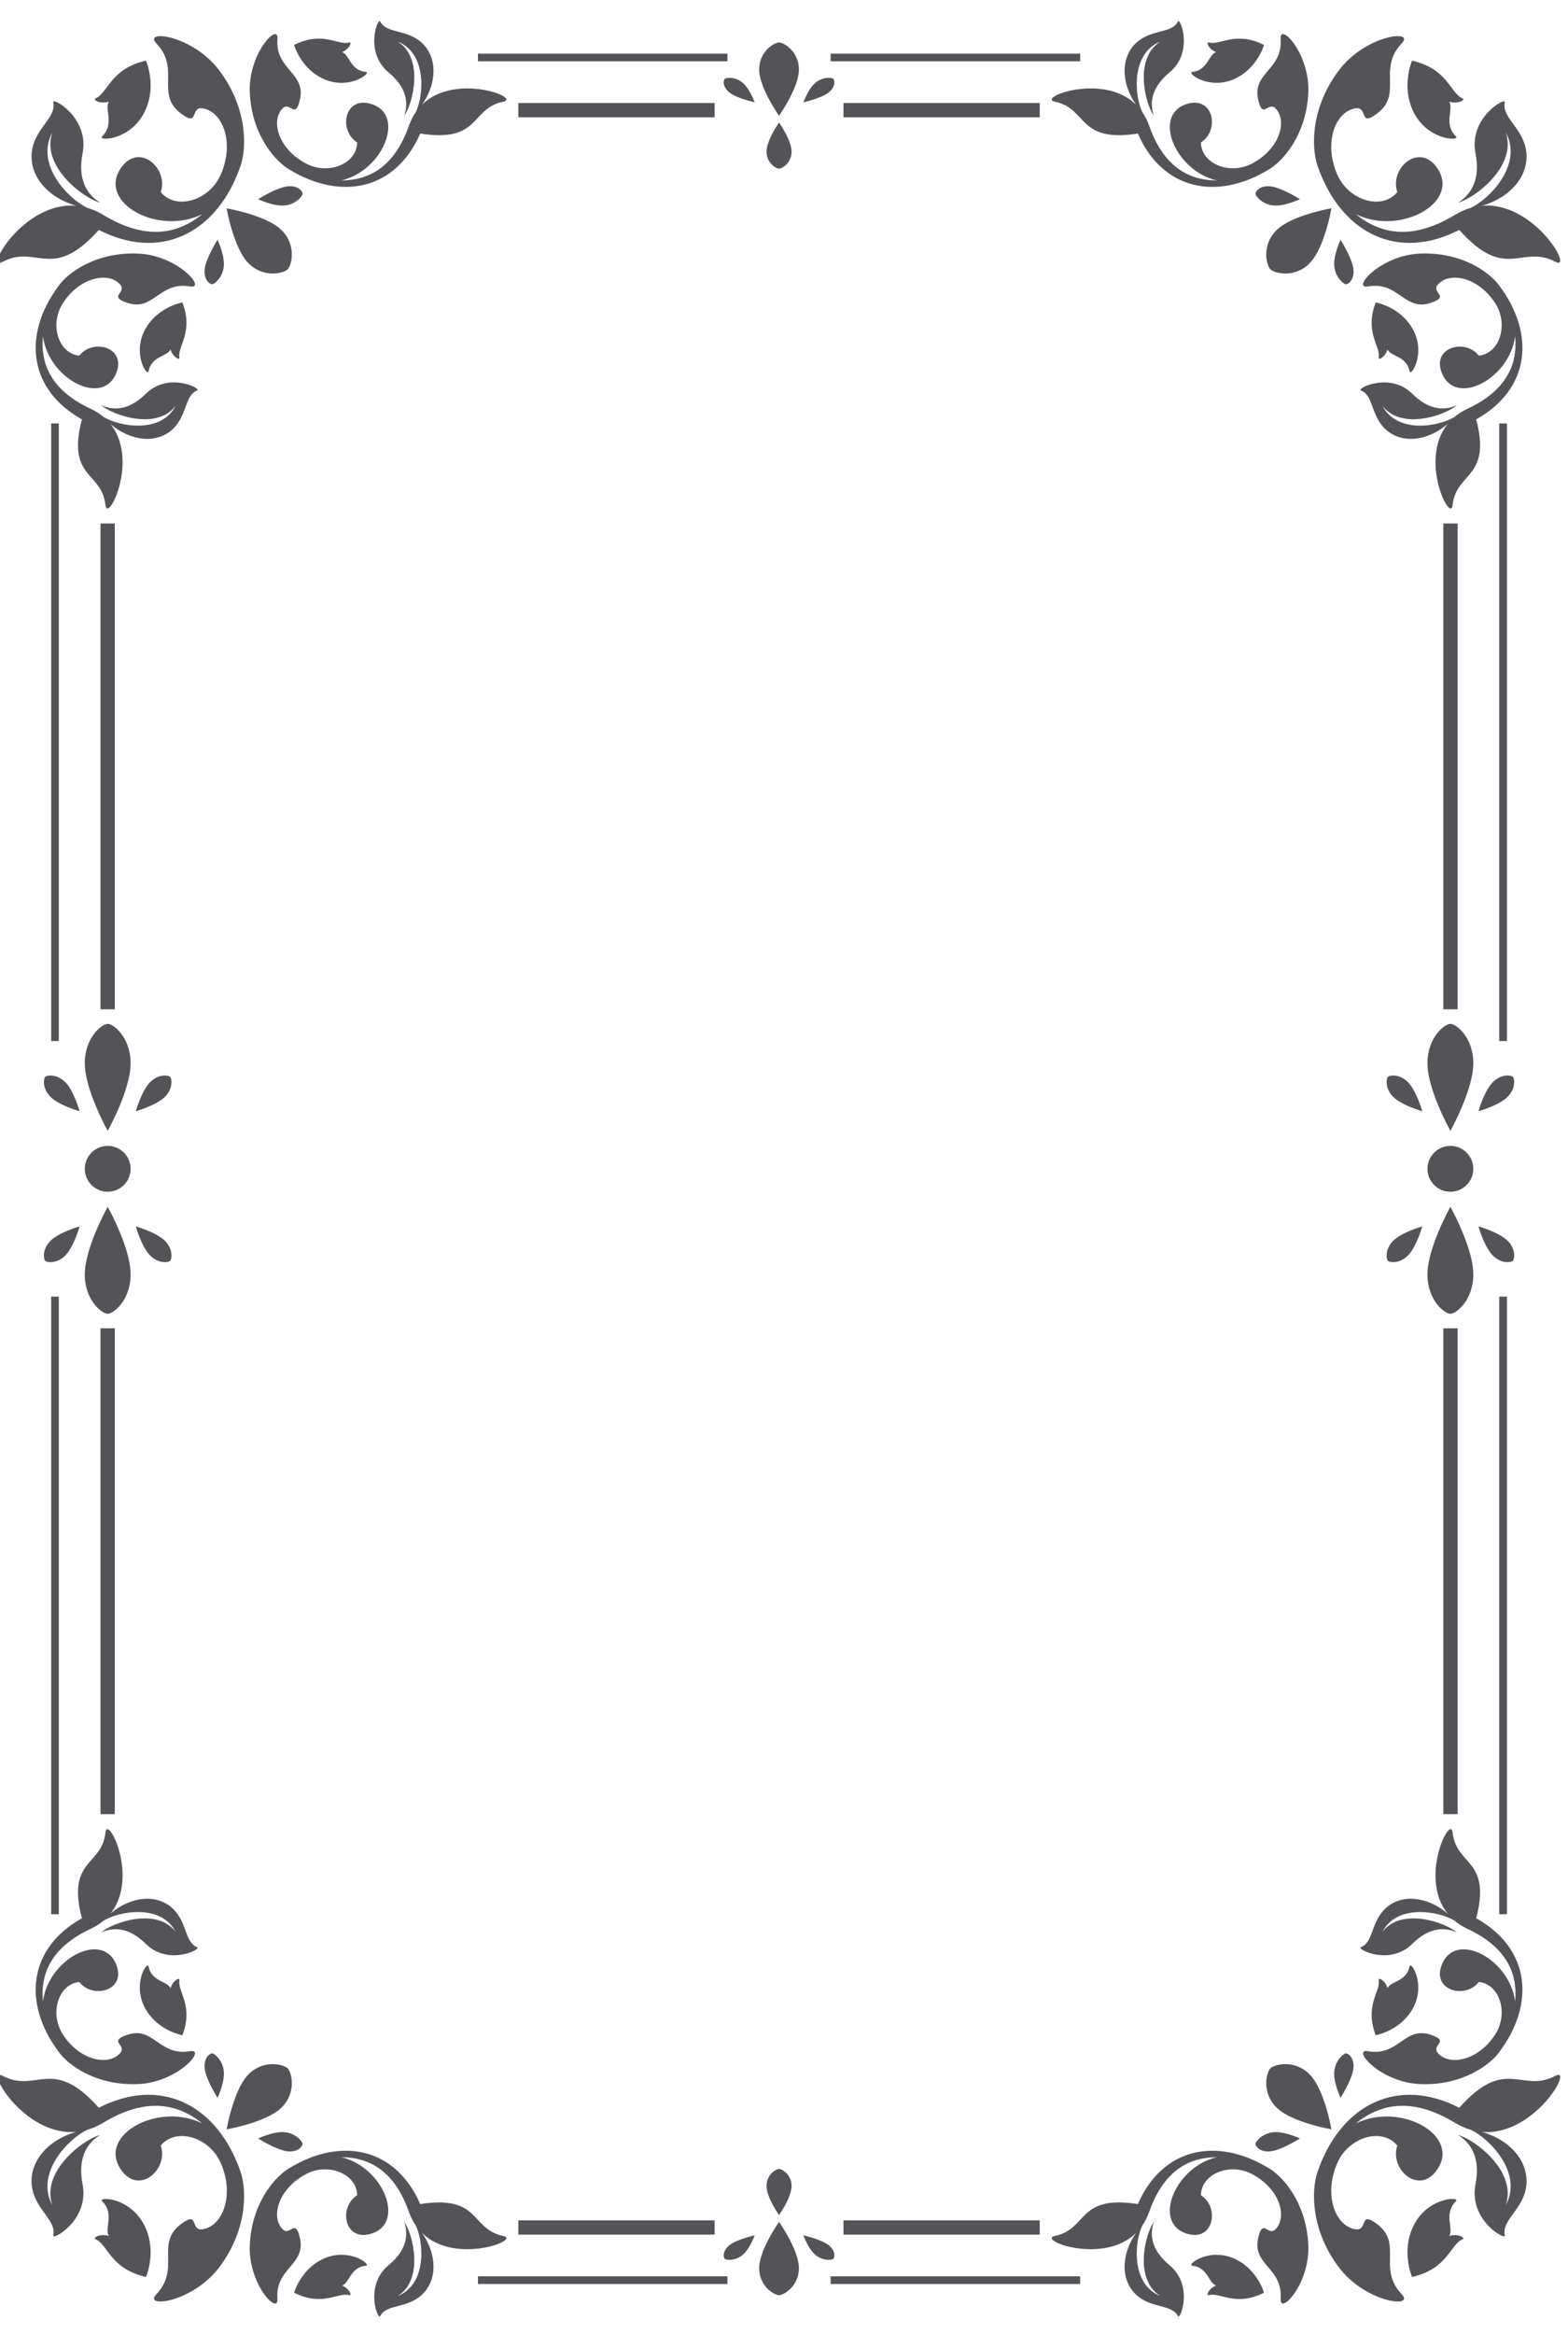 <?xml version="1.0" encoding="UTF-8"?>
<svg width="41px" height="61px" viewBox="0 0 41 61" version="1.1" xmlns="http://www.w3.org/2000/svg" xmlns:xlink="http://www.w3.org/1999/xlink">
    <title>8</title>
    <g id="页面-1" stroke="none" stroke-width="1" fill="none" fill-rule="evenodd">
        <g id="花环" transform="translate(-650, -158)" fill="#545458">
            <path d="M652.816,184.762 C652.958,184.762 653.415,185.1 653.415,185.795 C653.415,186.489 652.816,187.559 652.816,187.559 L652.737,187.41 C652.575,187.092 652.217,186.331 652.217,185.795 C652.217,185.1 652.675,184.762 652.816,184.762 Z M653.925,186.287 C654.148,186.064 654.404,186.102 654.449,186.148 C654.495,186.193 654.533,186.449 654.31,186.672 C654.087,186.895 653.55,187.047 653.55,187.047 L653.585,186.935 C653.643,186.766 653.765,186.446 653.925,186.287 Z M651.183,186.148 C651.229,186.102 651.484,186.064 651.708,186.287 C651.931,186.51 652.082,187.047 652.082,187.047 L651.915,186.992 C651.739,186.929 651.466,186.816 651.322,186.672 C651.099,186.449 651.137,186.193 651.183,186.148 Z M651.538,169.068 L651.538,185.212 L651.338,185.212 L651.338,169.068 L651.538,169.068 Z M653.001,171.683 L653.001,184.382 L652.628,184.382 L652.628,171.683 L653.001,171.683 Z M653.621,164.629 C654.626,164.675 655.358,165.503 655.013,165.492 L654.972,165.487 C654.159,165.347 654.025,166.151 653.325,165.915 C652.798,165.737 653.349,165.656 653.132,165.426 C652.816,165.093 652.078,165.253 651.645,165.925 C651.285,166.482 651.529,167.244 652.073,167.296 C652.431,166.833 653.335,167.081 653.029,167.777 C652.653,168.635 651.262,167.889 651.122,166.785 C651.051,167.553 651.373,168.221 652.376,168.688 C652.505,168.748 652.613,168.82 652.708,168.899 C653.105,169.144 654.204,169.353 654.592,168.609 C654.097,169.259 652.941,168.853 652.643,168.589 C652.946,168.727 653.316,168.731 653.724,168.375 L653.812,168.293 C654.406,167.707 655.277,168.16 655.159,168.204 C654.825,168.332 654.9,168.861 654.513,169.22 C654.093,169.61 653.416,169.534 652.889,169.084 C653.627,170.003 652.855,171.601 652.764,171.238 L652.758,171.203 C652.729,170.929 652.62,170.76 652.495,170.609 L652.333,170.423 C652.106,170.154 651.915,169.831 652.141,168.961 C650.772,168.197 650.6,166.814 651.456,165.58 L651.539,165.464 C651.756,165.157 652.482,164.577 653.621,164.629 Z M654.769,165.906 C655.069,166.687 654.637,167.044 654.691,167.344 C654.708,167.435 654.515,167.332 654.46,167.136 C654.371,167.325 653.962,167.302 653.884,167.705 C653.85,167.875 653.367,167.121 653.917,166.426 C654.254,165.999 654.767,165.903 654.769,165.906 Z M655.688,164.267 L655.714,164.327 C655.767,164.452 655.877,164.75 655.851,164.972 C655.817,165.26 655.61,165.423 655.552,165.43 C655.493,165.437 655.319,165.319 655.353,165.03 C655.387,164.742 655.688,164.267 655.688,164.267 Z M655.926,163.445 L656.112,163.483 C656.431,163.554 657.074,163.727 657.366,164.019 C657.762,164.414 657.624,164.938 657.522,165.04 C657.419,165.143 656.896,165.28 656.5,164.884 C656.104,164.488 655.926,163.445 655.926,163.445 Z M655.753,159.866 C656.491,160.869 656.438,161.88 656.297,162.314 L656.278,162.368 C655.698,164.021 654.301,164.807 652.713,164.073 L652.584,164.01 C651.402,165.334 650.989,164.434 650.152,164.803 L650.07,164.843 C649.573,165.105 650.618,163.256 651.994,163.378 C651.234,163.164 650.734,162.57 650.838,161.925 C650.934,161.332 651.482,161.067 651.392,160.671 C651.36,160.53 652.34,161.07 652.16,162.003 C652.025,162.7 652.274,163.084 652.618,163.298 C652.181,163.183 651.064,162.344 651.368,161.464 C650.908,162.302 651.801,163.211 652.284,163.433 C652.385,163.463 652.487,163.503 652.59,163.556 L652.694,163.614 C653.771,164.268 654.608,164.151 655.291,163.598 C654.156,164.164 652.569,163.318 653.144,162.419 C653.611,161.689 654.417,162.388 654.204,163.021 C654.598,163.503 655.475,163.252 655.775,162.558 C656.138,161.723 655.823,160.922 655.307,160.834 C654.952,160.773 655.224,161.347 654.722,160.96 C654.092,160.474 654.661,159.881 654.181,159.242 L654.085,159.129 C653.736,158.763 655.05,158.91 655.753,159.866 Z M657.912,163.07 C657.905,163.129 657.742,163.336 657.453,163.37 C657.164,163.403 656.749,163.207 656.749,163.207 L656.9,163.117 C657.064,163.026 657.326,162.893 657.512,162.872 C657.8,162.837 657.918,163.011 657.912,163.07 Z M659.94,158.561 C660.099,158.881 660.619,158.756 661.014,159.105 C661.443,159.484 661.434,160.166 661.037,160.734 C661.879,159.91 663.545,160.523 663.193,160.649 L663.158,160.658 C662.291,160.836 662.577,161.74 660.988,161.491 C660.341,162.973 658.916,163.252 657.567,162.432 C657.24,162.245 656.592,161.58 656.532,160.441 C656.479,159.437 657.232,158.628 657.255,158.972 L657.254,159.013 C657.194,159.836 658.007,159.89 657.841,160.61 C657.715,161.152 657.581,160.611 657.373,160.85 C657.072,161.197 657.304,161.916 658.015,162.281 C658.604,162.585 659.338,162.268 659.338,161.722 C658.842,161.41 659,160.487 659.723,160.723 C660.614,161.014 660.007,162.47 658.922,162.717 C659.658,162.713 660.268,162.361 660.642,161.422 L660.694,161.284 C660.741,161.15 660.801,161.034 660.871,160.933 C661.076,160.514 661.176,159.399 660.398,159.086 C661.093,159.515 660.802,160.706 660.569,161.027 C660.684,160.69 660.639,160.291 660.16,159.893 C659.518,159.36 659.884,158.448 659.94,158.561 Z M653.817,159.586 L653.836,159.634 C653.89,159.78 654.021,160.237 653.863,160.723 C653.552,161.683 652.532,161.702 652.672,161.563 C653.004,161.234 652.724,160.861 652.846,160.657 C652.626,160.73 652.406,160.611 652.503,160.569 C652.822,160.431 652.886,159.796 653.817,159.586 Z M668.686,160.693 L668.686,161.066 L663.554,161.066 L663.554,160.693 L668.686,160.693 Z M668.953,160.058 C668.993,160.027 669.215,160.001 669.409,160.154 C669.602,160.307 669.733,160.674 669.733,160.674 L669.606,160.642 C669.453,160.6 669.203,160.52 669.074,160.418 C668.881,160.265 668.914,160.09 668.953,160.058 Z M659.129,159.111 C659.219,159.085 659.135,159.288 658.945,159.362 C659.141,159.431 659.159,159.841 659.567,159.88 C659.74,159.896 659.036,160.45 658.291,159.971 C657.834,159.678 657.688,159.176 657.691,159.174 C658.439,158.799 658.836,159.194 659.129,159.111 Z M669.021,159.403 L669.021,159.603 L662.498,159.603 L662.498,159.403 L669.021,159.403 Z M660.988,215.612 C662.522,215.372 662.309,216.206 663.072,216.424 L663.158,216.445 C663.641,216.544 661.903,217.217 661.037,216.369 C661.434,216.937 661.443,217.619 661.014,217.998 C660.619,218.348 660.099,218.223 659.94,218.542 C659.886,218.651 659.546,217.812 660.09,217.273 L660.16,217.21 C660.639,216.813 660.684,216.413 660.569,216.076 C660.802,216.398 661.093,217.588 660.398,218.017 C661.176,217.704 661.076,216.59 660.871,216.171 C660.819,216.094 660.772,216.01 660.731,215.917 L660.694,215.82 C660.326,214.776 659.693,214.39 658.922,214.386 C660.007,214.633 660.614,216.09 659.723,216.381 C659,216.617 658.842,215.694 659.338,215.382 C659.338,214.836 658.604,214.518 658.015,214.822 C657.304,215.188 657.072,215.906 657.373,216.253 C657.581,216.492 657.715,215.951 657.841,216.493 C657.998,217.173 657.281,217.259 657.252,217.96 L657.254,218.09 C657.287,218.533 656.477,217.703 656.532,216.662 C656.592,215.524 657.24,214.858 657.567,214.672 C658.916,213.851 660.341,214.13 660.988,215.612 Z M650.031,212.243 L650.07,212.26 C650.963,212.73 651.364,211.726 652.584,213.094 C654.181,212.277 655.605,212.998 656.23,214.604 L656.278,214.736 C656.432,215.136 656.523,216.191 655.753,217.238 C655.073,218.163 653.82,218.33 654.056,218.008 L654.085,217.974 C654.732,217.293 654.055,216.658 654.722,216.143 C655.224,215.756 654.952,216.33 655.307,216.269 C655.823,216.181 656.138,215.381 655.775,214.545 C655.475,213.851 654.598,213.601 654.204,214.082 C654.417,214.716 653.611,215.415 653.144,214.684 C652.569,213.785 654.156,212.939 655.291,213.506 C654.608,212.952 653.771,212.836 652.694,213.489 C652.555,213.573 652.419,213.63 652.284,213.67 C651.801,213.892 650.908,214.801 651.368,215.639 C651.064,214.759 652.181,213.92 652.618,213.805 C652.274,214.019 652.025,214.404 652.16,215.1 C652.34,216.034 651.36,216.573 651.392,216.433 C651.482,216.036 650.934,215.771 650.838,215.178 C650.734,214.534 651.234,213.939 651.994,213.725 C650.658,213.844 649.633,212.103 650.031,212.243 L650.031,212.243 Z M659.583,217.22 L659.567,217.224 C659.159,217.263 659.141,217.672 658.945,217.742 C659.135,217.816 659.219,218.018 659.129,217.993 C658.836,217.909 658.439,218.304 657.691,217.929 L657.697,217.907 C657.729,217.806 657.891,217.389 658.291,217.132 C659.008,216.672 659.686,217.167 659.583,217.22 L659.583,217.22 Z M669.021,217.5 L669.021,217.701 L662.498,217.701 L662.498,217.5 L669.021,217.5 Z M653.863,216.381 C654.054,216.97 653.82,217.518 653.817,217.517 C652.886,217.307 652.822,216.672 652.503,216.534 C652.406,216.492 652.626,216.374 652.846,216.446 C652.724,216.243 653.004,215.869 652.672,215.54 C652.532,215.401 653.552,215.421 653.863,216.381 Z M669.733,216.429 L669.706,216.499 C669.657,216.613 669.549,216.838 669.409,216.95 C669.215,217.102 668.993,217.076 668.953,217.045 C668.914,217.014 668.881,216.839 669.074,216.686 C669.268,216.533 669.733,216.429 669.733,216.429 Z M668.686,216.037 L668.686,216.41 L663.554,216.41 L663.554,216.037 L668.686,216.037 Z M657.453,213.734 C657.742,213.768 657.905,213.974 657.912,214.034 C657.918,214.092 657.8,214.266 657.512,214.232 C657.223,214.198 656.749,213.897 656.749,213.897 L656.851,213.853 C656.993,213.797 657.253,213.71 657.453,213.734 Z M657.522,212.063 C657.624,212.165 657.762,212.689 657.366,213.085 C656.97,213.481 655.926,213.658 655.926,213.658 L655.964,213.472 C656.035,213.154 656.208,212.511 656.5,212.219 C656.896,211.823 657.419,211.961 657.522,212.063 Z M655.552,211.673 C655.61,211.68 655.817,211.843 655.851,212.132 C655.885,212.42 655.688,212.836 655.688,212.836 L655.628,212.735 C655.538,212.58 655.377,212.279 655.353,212.073 C655.319,211.785 655.493,211.666 655.552,211.673 Z M652.889,208.019 C653.416,207.569 654.093,207.493 654.513,207.883 C654.9,208.242 654.825,208.772 655.159,208.899 C655.273,208.942 654.471,209.363 653.882,208.873 L653.812,208.81 C653.37,208.373 652.967,208.366 652.643,208.514 C652.941,208.251 654.097,207.844 654.592,208.495 C654.204,207.751 653.105,207.96 652.708,208.204 C652.613,208.283 652.505,208.355 652.376,208.415 C651.373,208.883 651.051,209.55 651.122,210.319 C651.262,209.214 652.653,208.468 653.029,209.326 C653.335,210.023 652.431,210.271 652.073,209.807 C651.529,209.86 651.285,210.621 651.645,211.179 C652.078,211.85 652.816,212.011 653.132,211.677 C653.349,211.448 652.798,211.366 653.325,211.188 C653.986,210.966 654.142,211.67 654.842,211.631 L654.972,211.616 C655.409,211.54 654.662,212.427 653.621,212.475 C652.482,212.527 651.756,211.946 651.539,211.639 C650.59,210.376 650.729,208.93 652.141,208.142 C651.915,207.272 652.106,206.95 652.333,206.681 L652.495,206.494 C652.602,206.365 652.697,206.222 652.741,206.012 L652.758,205.901 C652.809,205.411 653.649,207.074 652.889,208.019 Z M653.884,209.399 C653.962,209.801 654.371,209.779 654.46,209.967 C654.515,209.771 654.708,209.668 654.691,209.759 C654.637,210.06 655.069,210.416 654.769,211.198 L654.746,211.194 C654.642,211.171 654.212,211.051 653.917,210.678 C653.367,209.983 653.85,209.228 653.884,209.399 Z M651.538,191.891 L651.538,208.035 L651.338,208.035 L651.338,191.891 L651.538,191.891 Z M653.001,192.721 L653.001,205.42 L652.628,205.42 L652.628,192.721 L653.001,192.721 Z M652.816,189.544 L652.895,189.693 C653.058,190.011 653.415,190.772 653.415,191.309 C653.415,192.003 652.958,192.341 652.816,192.341 C652.675,192.341 652.217,192.003 652.217,191.309 C652.217,190.615 652.816,189.544 652.816,189.544 Z M652.082,190.057 L652.028,190.223 C651.965,190.4 651.851,190.673 651.708,190.817 C651.484,191.04 651.229,191.002 651.183,190.956 C651.137,190.91 651.099,190.654 651.322,190.431 C651.546,190.208 652.082,190.057 652.082,190.057 Z M653.55,190.057 L653.662,190.092 C653.831,190.149 654.151,190.272 654.31,190.431 C654.533,190.654 654.495,190.91 654.449,190.956 C654.404,191.002 654.148,191.04 653.925,190.817 C653.702,190.593 653.55,190.057 653.55,190.057 Z M653.415,188.552 C653.415,188.882 653.147,189.151 652.816,189.151 C652.485,189.151 652.217,188.882 652.217,188.552 C652.217,188.221 652.485,187.952 652.816,187.952 C653.147,187.952 653.415,188.221 653.415,188.552 Z M687.925,184.762 C688.066,184.762 688.524,185.1 688.524,185.795 C688.524,186.489 687.925,187.559 687.925,187.559 L687.846,187.41 C687.683,187.092 687.325,186.331 687.325,185.795 C687.326,185.1 687.783,184.762 687.925,184.762 Z M689.033,186.287 C689.257,186.064 689.512,186.102 689.558,186.148 C689.603,186.193 689.642,186.449 689.419,186.672 C689.195,186.895 688.659,187.047 688.659,187.047 L688.713,186.88 C688.776,186.703 688.89,186.43 689.033,186.287 Z M686.292,186.148 C686.337,186.102 686.593,186.064 686.816,186.287 C687.039,186.51 687.19,187.047 687.19,187.047 L687.024,186.992 C686.847,186.929 686.574,186.816 686.431,186.672 C686.208,186.449 686.246,186.193 686.292,186.148 Z M689.403,169.068 L689.403,185.212 L689.202,185.212 L689.202,169.068 L689.403,169.068 Z M688.113,171.683 L688.113,184.382 L687.74,184.382 L687.74,171.683 L688.113,171.683 Z M689.202,165.465 C690.151,166.727 690.012,168.173 688.6,168.961 C688.989,170.465 688.138,170.334 687.995,171.115 L687.983,171.203 C687.932,171.692 687.092,170.029 687.852,169.084 C687.325,169.534 686.647,169.61 686.228,169.22 C685.842,168.861 685.916,168.332 685.582,168.204 C685.468,168.161 686.27,167.741 686.859,168.23 L686.929,168.293 C687.371,168.731 687.773,168.737 688.098,168.589 C687.8,168.853 686.644,169.259 686.149,168.609 C686.537,169.353 687.636,169.144 688.033,168.899 C688.127,168.82 688.237,168.748 688.365,168.688 C689.367,168.221 689.69,167.553 689.618,166.785 C689.479,167.889 688.088,168.635 687.712,167.777 C687.407,167.081 688.31,166.833 688.668,167.296 C689.212,167.244 689.456,166.482 689.096,165.925 C688.663,165.253 687.925,165.093 687.609,165.426 C687.392,165.656 687.943,165.737 687.416,165.915 C686.754,166.138 686.599,165.433 685.899,165.472 L685.769,165.487 C685.331,165.563 686.079,164.676 687.12,164.629 C688.259,164.577 688.984,165.157 689.202,165.465 Z M685.972,165.906 L685.995,165.91 C686.099,165.932 686.529,166.053 686.824,166.426 C687.373,167.121 686.891,167.875 686.857,167.705 C686.779,167.302 686.37,167.325 686.281,167.136 C686.226,167.332 686.033,167.435 686.049,167.344 C686.104,167.044 685.672,166.687 685.972,165.906 Z M685.052,164.267 L685.113,164.368 C685.203,164.523 685.364,164.824 685.388,165.03 C685.422,165.319 685.248,165.437 685.189,165.43 C685.131,165.423 684.924,165.26 684.89,164.972 C684.856,164.683 685.052,164.267 685.052,164.267 Z M684.814,163.445 L684.777,163.631 C684.706,163.949 684.533,164.592 684.241,164.884 C683.845,165.28 683.321,165.143 683.219,165.04 C683.117,164.938 682.979,164.414 683.375,164.019 C683.771,163.622 684.814,163.445 684.814,163.445 Z M686.685,159.095 L686.656,159.129 C686.008,159.811 686.686,160.446 686.019,160.96 C685.517,161.347 685.789,160.773 685.434,160.834 C684.918,160.922 684.603,161.723 684.965,162.558 C685.266,163.252 686.142,163.503 686.536,163.021 C686.324,162.388 687.13,161.689 687.597,162.419 C688.172,163.318 686.585,164.164 685.45,163.598 C686.104,164.128 686.9,164.258 687.913,163.692 L688.047,163.614 C688.185,163.531 688.322,163.473 688.457,163.433 C688.94,163.211 689.833,162.302 689.373,161.464 C689.677,162.344 688.56,163.183 688.123,163.298 C688.467,163.084 688.716,162.7 688.581,162.003 C688.4,161.07 689.381,160.53 689.349,160.671 C689.258,161.067 689.807,161.332 689.903,161.925 C690.007,162.57 689.507,163.164 688.747,163.378 C690.083,163.26 691.108,165.001 690.709,164.86 L690.671,164.843 C689.778,164.374 689.377,165.377 688.157,164.01 C686.56,164.827 685.136,164.105 684.511,162.499 L684.463,162.368 C684.309,161.967 684.218,160.912 684.988,159.866 C685.668,158.941 686.92,158.773 686.685,159.095 L686.685,159.095 Z M683.229,162.872 C683.518,162.906 683.992,163.207 683.992,163.207 L683.89,163.25 C683.748,163.306 683.488,163.393 683.288,163.37 C682.999,163.336 682.836,163.129 682.829,163.07 C682.822,163.011 682.94,162.837 683.229,162.872 Z M680.581,159.893 C680.102,160.291 680.056,160.69 680.172,161.027 C679.939,160.706 679.647,159.515 680.343,159.086 C679.564,159.399 679.665,160.514 679.87,160.933 C679.939,161.034 680,161.15 680.047,161.284 C680.415,162.327 681.048,162.713 681.819,162.717 C680.734,162.47 680.127,161.014 681.018,160.723 C681.741,160.487 681.899,161.41 681.403,161.722 C681.402,162.268 682.136,162.585 682.726,162.281 C683.437,161.916 683.669,161.197 683.368,160.85 C683.16,160.611 683.025,161.152 682.9,160.61 C682.743,159.93 683.459,159.844 683.488,159.143 L683.486,159.013 C683.454,158.57 684.264,159.401 684.209,160.441 C684.149,161.58 683.501,162.245 683.174,162.432 C681.825,163.252 680.399,162.973 679.753,161.491 C678.219,161.732 678.432,160.897 677.668,160.679 L677.583,160.658 C677.1,160.559 678.838,159.886 679.704,160.734 C679.307,160.166 679.298,159.484 679.727,159.105 C680.122,158.756 680.642,158.881 680.801,158.561 C680.857,158.448 681.223,159.36 680.581,159.893 Z M686.924,159.586 C687.855,159.796 687.919,160.431 688.238,160.569 C688.335,160.611 688.115,160.73 687.894,160.657 C688.017,160.861 687.737,161.234 688.068,161.563 C688.209,161.702 687.188,161.683 686.878,160.723 C686.686,160.133 686.92,159.586 686.924,159.586 Z M677.187,160.693 L677.187,161.066 L672.055,161.066 L672.055,160.693 L677.187,160.693 Z M671.332,160.154 C671.526,160.001 671.748,160.027 671.788,160.058 C671.827,160.09 671.86,160.265 671.666,160.418 C671.473,160.571 671.007,160.674 671.007,160.674 L671.035,160.604 C671.084,160.49 671.191,160.265 671.332,160.154 Z M683.05,159.174 L683.044,159.197 C683.012,159.298 682.85,159.714 682.449,159.971 C681.704,160.45 681,159.896 681.174,159.88 C681.581,159.841 681.599,159.431 681.796,159.362 C681.605,159.288 681.522,159.085 681.611,159.111 C681.905,159.194 682.301,158.799 683.05,159.174 Z M678.244,159.403 L678.244,159.603 L671.72,159.603 L671.72,159.403 L678.244,159.403 Z M683.174,214.672 C683.501,214.858 684.149,215.524 684.209,216.662 C684.262,217.667 683.509,218.476 683.486,218.131 L683.486,218.09 C683.547,217.267 682.733,217.213 682.9,216.493 C683.025,215.951 683.16,216.492 683.368,216.253 C683.669,215.906 683.437,215.188 682.726,214.822 C682.136,214.518 681.402,214.836 681.403,215.382 C681.899,215.694 681.741,216.617 681.018,216.381 C680.127,216.09 680.734,214.633 681.819,214.386 C681.083,214.39 680.473,214.742 680.099,215.681 L680.047,215.82 C680,215.953 679.939,216.069 679.87,216.171 C679.665,216.59 679.564,217.704 680.343,218.017 C679.647,217.588 679.939,216.398 680.172,216.076 C680.064,216.391 680.097,216.76 680.491,217.131 L680.581,217.21 C681.223,217.744 680.857,218.655 680.801,218.542 C680.642,218.223 680.122,218.348 679.727,217.998 C679.298,217.619 679.307,216.937 679.704,216.369 C678.862,217.194 677.195,216.58 677.548,216.455 L677.583,216.445 C678.45,216.267 678.164,215.363 679.753,215.612 C680.399,214.13 681.825,213.851 683.174,214.672 Z M688.747,213.725 C689.507,213.939 690.007,214.534 689.903,215.178 C689.807,215.771 689.258,216.036 689.349,216.433 C689.381,216.573 688.4,216.034 688.581,215.1 C688.716,214.404 688.467,214.019 688.123,213.805 C688.56,213.92 689.677,214.759 689.373,215.639 C689.833,214.801 688.94,213.892 688.457,213.67 C688.322,213.63 688.185,213.573 688.047,213.489 C686.969,212.836 686.133,212.952 685.45,213.506 C686.585,212.939 688.172,213.785 687.597,214.684 C687.13,215.415 686.324,214.716 686.536,214.082 C686.142,213.601 685.266,213.851 684.965,214.545 C684.603,215.381 684.918,216.181 685.434,216.269 C685.789,216.33 685.517,215.756 686.019,216.143 C686.649,216.629 686.079,217.222 686.56,217.861 L686.656,217.974 C687.005,218.341 685.691,218.194 684.988,217.238 C684.25,216.235 684.303,215.224 684.444,214.789 L684.511,214.604 C685.136,212.998 686.56,212.277 688.157,213.094 C689.339,211.769 689.752,212.669 690.588,212.3 L690.671,212.26 C691.168,211.999 690.122,213.847 688.747,213.725 Z M682.449,217.132 C682.907,217.426 683.053,217.928 683.05,217.929 C682.301,218.304 681.905,217.909 681.611,217.993 C681.522,218.018 681.605,217.816 681.796,217.742 C681.616,217.678 681.586,217.329 681.268,217.241 L681.174,217.224 C681,217.208 681.704,216.653 682.449,217.132 Z M678.244,217.5 L678.244,217.701 L671.72,217.701 L671.72,217.5 L678.244,217.5 Z M688.068,215.54 C687.737,215.869 688.017,216.243 687.894,216.446 C688.115,216.374 688.335,216.492 688.238,216.534 C687.919,216.672 687.855,217.307 686.924,217.517 L686.904,217.469 C686.851,217.323 686.72,216.866 686.878,216.381 C687.188,215.421 688.209,215.401 688.068,215.54 Z M671.007,216.429 L671.083,216.448 C671.223,216.484 671.521,216.571 671.666,216.686 C671.86,216.839 671.827,217.014 671.788,217.045 C671.748,217.076 671.526,217.102 671.332,216.95 C671.138,216.797 671.007,216.429 671.007,216.429 Z M677.187,216.037 L677.187,216.41 L672.055,216.41 L672.055,216.037 L677.187,216.037 Z M683.992,213.897 L683.84,213.986 C683.677,214.078 683.415,214.21 683.229,214.232 C682.94,214.266 682.822,214.092 682.829,214.034 C682.836,213.974 682.999,213.768 683.288,213.734 C683.576,213.7 683.992,213.897 683.992,213.897 Z M684.241,212.219 C684.637,212.615 684.814,213.658 684.814,213.658 L684.629,213.621 C684.31,213.55 683.667,213.377 683.375,213.085 C682.979,212.689 683.117,212.165 683.219,212.063 C683.321,211.961 683.845,211.823 684.241,212.219 Z M685.189,211.673 C685.248,211.666 685.422,211.785 685.388,212.073 C685.354,212.362 685.052,212.836 685.052,212.836 L685.009,212.734 C684.953,212.592 684.866,212.332 684.89,212.132 C684.924,211.843 685.131,211.68 685.189,211.673 Z M687.977,205.865 L687.983,205.901 C688.076,206.781 689.003,206.585 688.6,208.142 C690.012,208.93 690.151,210.376 689.202,211.639 C688.984,211.946 688.259,212.527 687.12,212.475 C686.115,212.429 685.383,211.6 685.728,211.611 L685.769,211.616 C686.582,211.756 686.716,210.952 687.416,211.188 C687.943,211.366 687.392,211.448 687.609,211.677 C687.925,212.011 688.663,211.85 689.096,211.179 C689.456,210.621 689.212,209.86 688.668,209.807 C688.31,210.271 687.407,210.023 687.712,209.326 C688.088,208.468 689.479,209.214 689.618,210.319 C689.69,209.55 689.367,208.883 688.365,208.415 C688.237,208.355 688.127,208.283 688.033,208.204 C687.636,207.96 686.537,207.751 686.149,208.495 C686.644,207.844 687.8,208.251 688.098,208.514 C687.773,208.366 687.371,208.373 686.929,208.81 C686.335,209.397 685.464,208.944 685.582,208.899 C685.916,208.772 685.842,208.242 686.228,207.883 C686.647,207.493 687.325,207.569 687.852,208.019 C687.113,207.101 687.886,205.502 687.977,205.865 L687.977,205.865 Z M686.824,210.678 C686.487,211.104 685.973,211.2 685.972,211.198 C685.672,210.416 686.104,210.06 686.049,209.759 C686.033,209.668 686.226,209.771 686.281,209.967 C686.37,209.779 686.779,209.801 686.857,209.399 C686.891,209.228 687.373,209.983 686.824,210.678 Z M689.403,191.891 L689.403,208.035 L689.202,208.035 L689.202,191.891 L689.403,191.891 Z M688.113,192.721 L688.113,205.42 L687.74,205.42 L687.74,192.721 L688.113,192.721 Z M687.925,189.544 L688.034,189.754 C688.207,190.1 688.524,190.804 688.524,191.309 C688.524,192.003 688.066,192.341 687.925,192.341 C687.783,192.341 687.325,192.003 687.325,191.309 C687.325,190.615 687.925,189.544 687.925,189.544 Z M687.19,190.057 L687.155,190.168 C687.098,190.338 686.976,190.657 686.816,190.817 C686.593,191.04 686.337,191.002 686.292,190.956 C686.246,190.91 686.208,190.654 686.431,190.431 C686.654,190.208 687.19,190.057 687.19,190.057 Z M688.659,190.057 L688.77,190.092 C688.94,190.149 689.259,190.272 689.419,190.431 C689.642,190.654 689.603,190.91 689.558,190.956 C689.512,191.002 689.257,191.04 689.033,190.817 C688.81,190.593 688.659,190.057 688.659,190.057 Z M688.524,188.552 C688.524,188.882 688.256,189.151 687.925,189.151 C687.594,189.151 687.325,188.882 687.325,188.552 C687.325,188.221 687.594,187.952 687.925,187.952 C688.256,187.952 688.524,188.221 688.524,188.552 Z M670.043,161.964 C670.043,162.263 670.293,162.409 670.37,162.409 C670.448,162.409 670.698,162.263 670.698,161.964 C670.698,161.664 670.37,161.203 670.37,161.203 L670.296,161.316 C670.2,161.471 670.043,161.756 670.043,161.964 Z M670.89,159.817 C670.89,159.341 670.493,159.109 670.37,159.11 C670.247,159.11 669.851,159.341 669.851,159.817 C669.851,160.292 670.37,161.025 670.37,161.025 L670.479,160.86 C670.631,160.617 670.89,160.153 670.89,159.817 Z M670.698,215.139 C670.698,214.84 670.448,214.694 670.37,214.694 C670.293,214.694 670.043,214.84 670.043,215.139 C670.043,215.439 670.37,215.901 670.37,215.901 L670.444,215.788 C670.541,215.632 670.698,215.347 670.698,215.139 Z M669.851,217.287 C669.851,217.762 670.247,217.994 670.37,217.994 C670.493,217.994 670.89,217.762 670.89,217.287 C670.89,216.811 670.37,216.078 670.37,216.078 L670.298,216.187 C670.155,216.409 669.851,216.923 669.851,217.287 Z" id="8"></path>
        </g>
    </g>
</svg>
